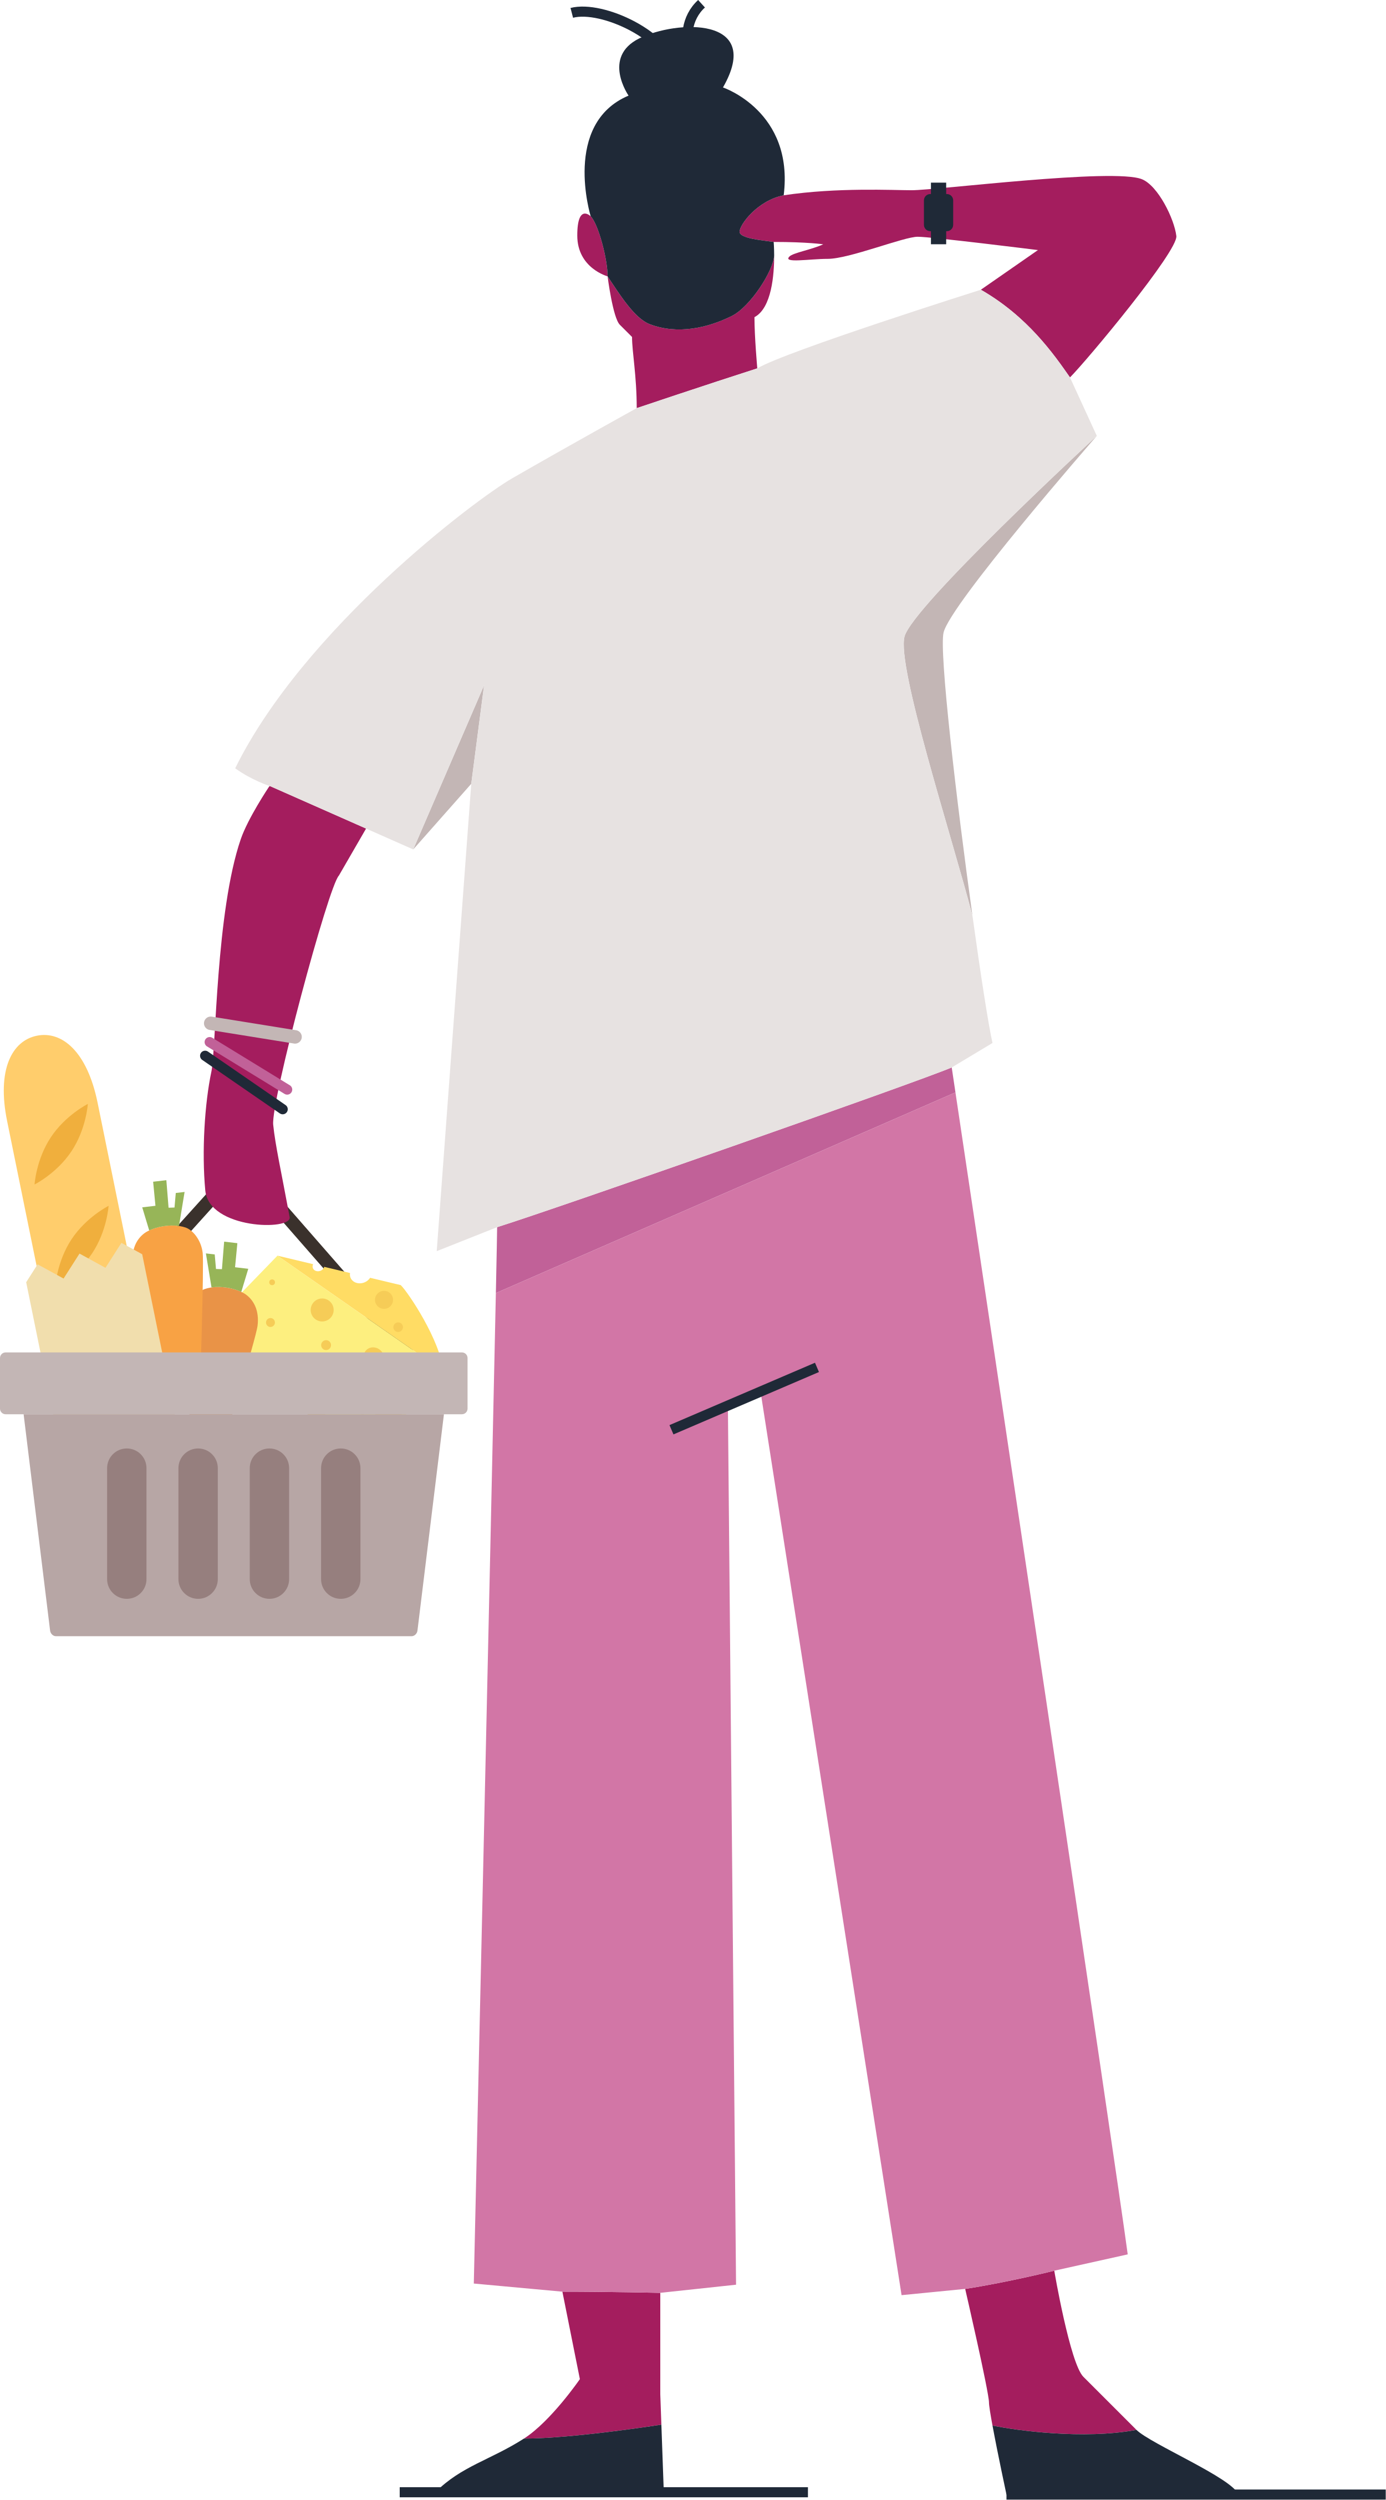 <?xml version="1.0" encoding="UTF-8" standalone="no"?>
<!-- Generator: Adobe Illustrator 12.0.0, SVG Export Plug-In . SVG Version: 6.00 Build 51448)  -->

<svg
   version="1.1"
   id="Layer_1"
   width="749.042"
   height="1350.733"
   viewBox="0 0 749.042 1350.733"
   overflow="visible"
   enable-background="new 0 0 1490.848 973.854"
   xml:space="preserve"
   sodipodi:docname="aisle_lg.svg"
   xmlns:inkscape="http://www.inkscape.org/namespaces/inkscape"
   xmlns:sodipodi="http://sodipodi.sourceforge.net/DTD/sodipodi-0.dtd"
   xmlns="http://www.w3.org/2000/svg"
   xmlns:svg="http://www.w3.org/2000/svg"><defs
   id="defs10492" /><sodipodi:namedview
   id="namedview10490"
   pagecolor="#ffffff"
   bordercolor="#000000"
   borderopacity="0.25"
   inkscape:showpageshadow="2"
   inkscape:pageopacity="0.0"
   inkscape:pagecheckerboard="0"
   inkscape:deskcolor="#d1d1d1"
   showgrid="false" />

<g
   id="g554"
   transform="matrix(1.821,0,0,1.821,-3.1434211e-5,-7.3886517e-4)">
	<g
   id="g500">
		<g
   id="g404">
			<line
   fill="none"
   stroke="#3a312c"
   stroke-width="4"
   x1="15.784"
   y1="407.578"
   x2="65.539"
   y2="352.463"
   id="line400" />
			<line
   fill="none"
   stroke="#3a312c"
   stroke-width="4"
   x1="125.821"
   y1="407.386"
   x2="80.098"
   y2="355.077"
   id="line402" />
		</g>
		<g
   id="g442">
			<g
   id="g410">
				<path
   fill="#ffdc64"
   d="m 118.939,381.28 c 2.178,2.112 11.771,16.412 12.609,25.546 l -49.203,-34.283 10.593,2.53 c -0.181,0.35 -0.228,0.745 -0.101,1.118 0.277,0.8 1.258,1.187 2.191,0.864 0.611,-0.211 1.049,-0.677 1.199,-1.197 l 7.666,1.829 c -0.078,0.421 -0.057,0.855 0.09,1.273 0.504,1.462 2.295,2.17 3.997,1.581 0.812,-0.282 1.456,-0.805 1.854,-1.435 z"
   id="path406" />
				<path
   fill="#fdef7f"
   d="m 131.549,406.826 c -6.674,9.917 -24.311,25.459 -24.311,25.459 l -46.778,-37.18 6.856,-7.068 c 1.133,0.906 2.789,0.818 3.82,-0.244 1.031,-1.063 1.067,-2.721 0.128,-3.826 l 11.081,-11.424 z"
   id="path408" />
			</g>
			<g
   id="g440">
				
					<ellipse
   transform="matrix(0.718,0.696,-0.696,0.718,311.699,36.529)"
   fill="#f6cc57"
   cx="110.794"
   cy="402.72"
   rx="3.172"
   ry="2.935"
   id="ellipse412" />
				<circle
   fill="#f6cc57"
   cx="96.777"
   cy="399.083"
   r="1.468"
   id="circle414" />
				<circle
   fill="#f6cc57"
   cx="80.27"
   cy="392.371"
   r="1.325"
   id="circle416" />
				<circle
   fill="#f6cc57"
   cx="95.614"
   cy="388.654"
   r="3.409"
   id="circle418" />
				<circle
   fill="#f6cc57"
   cx="118.157"
   cy="393.759"
   r="1.425"
   id="circle420" />
				<circle
   fill="#f6cc57"
   cx="113.969"
   cy="385.65"
   r="2.676"
   id="circle422" />
				<circle
   fill="#f6cc57"
   cx="87.967"
   cy="405.377"
   r="0.948"
   id="circle424" />
				<circle
   fill="#f6cc57"
   cx="115.291"
   cy="418.822"
   r="3.977"
   id="circle426" />
				<circle
   fill="#f6cc57"
   cx="107.578"
   cy="418.002"
   r="1.657"
   id="circle428" />
				<circle
   fill="#f6cc57"
   cx="116.326"
   cy="412.043"
   r="0.474"
   id="circle430" />
				<path
   fill="#f6cc57"
   d="m 95.288,422.241 c 1.712,-1.765 1.669,-4.581 -0.096,-6.293 -1.765,-1.711 -4.581,-1.668 -6.293,0.097 -0.312,0.321 -0.565,0.679 -0.762,1.06 l 6.835,5.432 c 0.108,-0.093 0.216,-0.192 0.316,-0.296 z"
   id="path432" />
				<circle
   fill="#f6cc57"
   cx="71.928"
   cy="398.658"
   r="2.462"
   id="circle434" />
				<circle
   fill="#f6cc57"
   cx="80.758"
   cy="380.443"
   r="0.852"
   id="circle436" />
				<circle
   fill="#f6cc57"
   cx="82.852"
   cy="408.066"
   r="2.841"
   id="circle438" />
			</g>
		</g>
		<path
   fill="#e99347"
   d="m 56.541,431.129 c 0,0 -1.216,-37.631 -0.801,-41.181 0.455,-3.9 3,-6.823 5.091,-7.527 4.232,-1.427 9.864,-0.07 12.256,1.735 2.392,1.807 3.853,4.873 3.359,9.095 -0.494,4.222 -11.334,38.88 -11.334,38.88 z"
   id="path444" />
		<g
   id="g450">
			<path
   fill="#f8a244"
   d="m 59.352,412.896 c 0,0 1.215,-37.631 0.801,-41.181 -0.456,-3.9 -3,-6.823 -5.092,-7.527 -4.232,-1.427 -9.863,-0.07 -12.256,1.735 -2.391,1.807 -3.852,4.873 -3.359,9.095 0.494,4.222 11.334,38.88 11.334,38.88 z"
   id="path446" />
			<path
   fill="#97b558"
   d="m 53.121,363.733 1.662,-10.094 -2.615,0.306 -0.379,4.315 -1.76,0.058 -0.66,-8.17 -3.923,0.458 0.687,7.137 -3.923,0.459 2.071,6.854 c 2.295,-1.085 5.735,-1.773 8.84,-1.323 z"
   id="path448" />
		</g>
		<g
   id="g468">
			<path
   fill="#ffcd6c"
   d="m 27.852,458.998 c 3.1,15.224 10.274,19.719 17.688,18.209 7.413,-1.51 12.259,-8.453 9.158,-23.677 L 28.961,327.151 c -3.102,-15.225 -10.613,-21.374 -18.027,-19.864 -7.413,1.51 -11.922,10.107 -8.82,25.332 z"
   id="path452" />
			<g
   id="g462">
				<path
   fill="#f0af3d"
   d="m 26.064,327.526 c 0,0 -0.455,7.392 -4.82,13.991 -4.366,6.6 -10.99,9.908 -10.99,9.908 0,0 0.456,-7.39 4.822,-13.989 4.365,-6.6 10.988,-9.91 10.988,-9.91 z"
   id="path454" />
				<path
   fill="#f0af3d"
   d="m 32.224,357.765 c 0,0 -0.456,7.391 -4.821,13.989 -4.366,6.601 -10.99,9.909 -10.99,9.909 0,0 0.457,-7.39 4.822,-13.989 4.366,-6.598 10.989,-9.909 10.989,-9.909 z"
   id="path456" />
				<path
   fill="#f0af3d"
   d="m 38.382,388.004 c 0,0 -0.456,7.39 -4.821,13.989 -4.366,6.6 -10.99,9.909 -10.99,9.909 0,0 0.457,-7.391 4.822,-13.99 4.367,-6.599 10.989,-9.908 10.989,-9.908 z"
   id="path458" />
				<path
   fill="#f0af3d"
   d="m 44.54,418.243 c 0,0 -0.455,7.391 -4.821,13.989 -4.365,6.601 -10.989,9.909 -10.989,9.909 0,0 0.456,-7.39 4.821,-13.989 4.366,-6.6 10.989,-9.909 10.989,-9.909 z"
   id="path460" />
			</g>
			<g
   id="g466">
				<path
   fill="#f1dead"
   d="m 58.617,452.732 -16.418,-80.62 -6.168,-3.373 -4.73,7.406 -7.705,-4.22 -4.729,7.406 -7.705,-4.22 -3.395,5.316 16.164,79.367 c 4.569,22.439 17.191,22.393 22.406,21.331 4.301,-0.876 7.79,-3.178 10.092,-6.655 3.357,-5.073 4.093,-12.387 2.188,-21.738 z"
   id="path464" />
			</g>
		</g>
		<g
   id="g494">
			<g
   id="g474">
				<path
   fill="#b7a6a5"
   d="m 7.008,419.592 c 2.619,21.395 5.238,42.788 7.858,64.184 0.113,0.922 0.893,1.669 1.739,1.669 h 105.549 c 0.848,0 1.626,-0.747 1.739,-1.669 2.62,-21.396 5.239,-42.789 7.859,-64.184 z"
   id="path470" />
				<path
   fill="#c3b6b5"
   d="m 138.76,417.923 c 0,0.922 -0.747,1.669 -1.668,1.669 H 1.669 C 0.747,419.592 0,418.845 0,417.923 v -15.007 c 0,-0.922 0.747,-1.669 1.669,-1.669 h 135.423 c 0.921,0 1.668,0.747 1.668,1.669 z"
   id="path472" />
			</g>
			<g
   id="g492">
				<g
   id="g478">
					<path
   fill="#967f7e"
   d="m 31.787,435.585 v 32.926 c 0,3.228 2.615,5.843 5.843,5.843 3.228,0 5.843,-2.615 5.843,-5.843 v -32.926 c 0,-3.227 -2.615,-5.842 -5.843,-5.842 -3.228,0 -5.843,2.616 -5.843,5.842 z"
   id="path476" />
				</g>
				<g
   id="g482">
					<path
   fill="#967f7e"
   d="m 52.954,435.585 v 32.926 c 0,3.228 2.616,5.843 5.843,5.843 3.227,0 5.842,-2.615 5.842,-5.843 v -32.926 c 0,-3.227 -2.615,-5.842 -5.842,-5.842 -3.227,0 -5.843,2.616 -5.843,5.842 z"
   id="path480" />
				</g>
				<g
   id="g486">
					<path
   fill="#967f7e"
   d="m 74.121,435.585 v 32.926 c 0,3.228 2.615,5.843 5.842,5.843 3.227,0 5.843,-2.615 5.843,-5.843 v -32.926 c 0,-3.227 -2.616,-5.842 -5.843,-5.842 -3.227,0 -5.842,2.616 -5.842,5.842 z"
   id="path484" />
				</g>
				<g
   id="g490">
					<path
   fill="#967f7e"
   d="m 95.287,435.585 v 32.926 c 0,3.228 2.615,5.843 5.843,5.843 3.228,0 5.843,-2.615 5.843,-5.843 v -32.926 c 0,-3.227 -2.615,-5.842 -5.843,-5.842 -3.228,0 -5.843,2.616 -5.843,5.842 z"
   id="path488" />
				</g>
			</g>
		</g>
		<g
   id="g498">
			<path
   fill="#97b558"
   d="m 62.771,381.966 -1.663,-10.094 2.615,0.306 0.379,4.315 1.761,0.058 0.66,-8.17 3.922,0.458 -0.686,7.137 3.922,0.459 -2.071,6.854 c -2.295,-1.084 -5.733,-1.773 -8.839,-1.323 z"
   id="path496" />
		</g>
	</g>
	<g
   id="g530">
		<polygon
   fill="#c3b6b5"
   points="139.856,232.549 122.639,252.015 143.657,203.342 "
   id="polygon502" />
		<path
   fill="#c3b6b5"
   d="m 325.482,129.354 c -1.318,1.5 -43.414,49.799 -45.451,58.311 -1.369,5.687 3.852,49.951 8.563,83.939 -6.506,-24.747 -22.426,-73.673 -20.166,-82.702 2.228,-8.908 55.583,-58.2 57.054,-59.548 z"
   id="path504" />
		<path
   fill="#c16198"
   d="m 283.556,324.099 -136.393,59.537 c 0.232,-11.219 0.375,-18.291 0.375,-19.548 17.633,-5.533 124.811,-43.081 134.915,-47.388 0,0.001 0.394,2.615 1.103,7.399 z"
   id="path506" />
		<path
   fill="#a41d5e"
   d="m 321.529,705.178 c 3.982,3.973 11.594,11.583 15.748,15.737 -15.748,2.949 -35.803,0.162 -42.725,-1.286 -0.617,-3.314 -1.043,-5.949 -1.043,-6.841 0,-3.121 -7.064,-33.695 -7.064,-33.695 12.941,-2.007 26.439,-5.401 26.439,-5.401 0,0 4.672,27.503 8.645,31.486 z"
   id="path508" />
		<path
   fill="#a41d5e"
   d="m 195.958,710.356 0.324,9.01 c 0,0 -26.268,4.135 -40.789,4.135 8.016,-5.128 16.6,-17.644 16.6,-17.644 l -5.188,-25.943 c 13.843,0 29.054,0.346 29.054,0.346 v 30.096 z"
   id="path510" />
		<path
   fill="#a41d5e"
   d="m 175.306,64.172 c 2.239,2.25 5.016,12.627 5.016,17.815 0,0 -8.998,-2.422 -8.998,-12.1 -0.001,-9.687 3.982,-5.715 3.982,-5.715 z"
   id="path512" />
		<path
   fill="#a41d5e"
   d="m 229.755,75.786 c 0.01,5.655 -0.729,15.626 -5.848,18.312 0,5.878 0.842,15.191 0.842,15.191 -14.674,4.703 -35.784,11.796 -35.784,11.796 0,-9.688 -1.389,-16.61 -1.389,-21.109 0,0 -1.55,-1.551 -3.628,-3.628 -2.077,-2.077 -3.628,-14.36 -3.628,-14.36 3.72,5.583 8.006,12.465 12.496,14.188 8.27,3.172 17.188,1.125 24.342,-2.422 5.535,-2.747 12.416,-13.489 12.597,-17.968 z"
   id="path514" />
		<path
   fill="#a41d5e"
   d="m 108.644,245.824 -8.057,13.935 c -3.121,3.121 -20.217,67.026 -19.508,73.938 0.629,6.151 2.352,13.712 4.885,27.402 0.75,4.085 -23.947,3.648 -25.041,-7.895 -1.084,-11.553 -0.182,-25.852 1.824,-35.327 1.367,-6.435 1.338,-47.507 8.715,-68.931 2.129,-6.172 8.127,-15.161 8.502,-15.718 l 0.203,0.01 z"
   id="path516" />
		<path
   fill="#a41d5e"
   d="m 234.287,76.11 c 1.123,-1.135 6.627,-2.037 10.031,-3.627 0,0 -4.672,-0.7 -14.705,-0.7 -2.947,-0.456 -10.123,-0.962 -10.123,-3.03 0,-2.078 5.26,-9.252 13.094,-10.813 15.92,-2.382 32.459,-1.5 37.941,-1.5 7.611,0 60.055,-6.658 68.385,-3.263 4.783,1.946 9.586,11.725 10.205,16.833 0.537,4.469 -26.553,36.949 -31.568,41.965 -4.783,-6.861 -12.586,-18.079 -26.449,-26.014 l 16.943,-11.766 c 0,0 -31.537,-3.952 -35.691,-3.952 -4.145,0 -20.289,6.557 -26.684,6.557 -5.461,-10e-4 -13.458,1.388 -11.379,-0.69 z"
   id="path518" />
		<path
   fill="#d276a6"
   d="m 334.683,668.847 -21.799,4.845 c 0,0 -13.498,3.395 -26.439,5.401 l -18.879,1.854 -41.854,-268.085 -9.688,4.154 2.422,260.829 -22.489,2.413 c 0,0 -15.211,-0.346 -29.054,-0.346 L 140.615,677.5 c 0,0 5.117,-225.045 6.547,-293.865 l 136.393,-59.537 c 7.278,48.604 48.017,321.127 51.128,344.749 z"
   id="path520" />
		<path
   fill="#1f2937"
   d="m 196.282,719.366 0.721,20.056 h -67.807 c 7.793,-7.794 16.174,-9.465 26.297,-15.921 14.522,-10e-4 40.789,-4.135 40.789,-4.135 z"
   id="path522" />
		<path
   fill="#1f2937"
   d="m 367.537,740.11 h -68.84 c 0,0 -2.635,-12.282 -4.145,-20.48 6.922,1.448 26.977,4.235 42.725,1.286 4.144,4.145 28.537,14.349 30.26,19.194 z"
   id="path524" />
		<path
   fill="#1f2937"
   d="m 229.613,71.783 c 0,0 0.133,1.611 0.143,3.983 0,0 0,0.01 0,0.02 -0.182,4.479 -7.063,15.221 -12.596,17.968 -7.154,3.547 -16.073,5.594 -24.342,2.422 -4.49,-1.723 -8.776,-8.604 -12.496,-14.188 0,-5.188 -2.776,-15.565 -5.016,-17.815 0,0 -8.482,-27.494 11.238,-35.804 0,0 -7.955,-11.411 3.111,-16.944 11.066,-5.533 37.02,-6.577 24.909,14.522 0,0 21.131,7.083 18.02,31.993 -7.834,1.561 -13.094,8.735 -13.094,10.813 0,2.067 7.176,2.574 10.123,3.03 z"
   id="path526" />
		<path
   fill="#e7e2e1"
   d="m 317.546,111.974 7.965,17.339 c 0,0 -0.01,0.01 -0.029,0.041 -1.471,1.348 -54.826,50.64 -57.055,59.548 -2.26,9.029 13.66,57.955 20.166,82.702 2.453,17.705 4.773,32.612 5.959,37.831 l -12.1,7.266 c -10.104,4.307 -117.282,41.854 -134.915,47.388 l -17.927,7.113 10.245,-138.652 3.801,-29.207 -21.019,48.673 -13.995,-6.191 -28.477,-12.586 -0.203,-0.01 c 0.012,-0.021 0.021,-0.031 0.021,-0.031 0,0 -5.473,-1.813 -10.186,-5.26 20.43,-41.396 71.232,-79.713 82.278,-86.067 17.197,-9.901 36.888,-20.785 36.888,-20.785 0,0 21.11,-7.094 35.784,-11.796 8.441,-5.057 66.348,-23.328 66.348,-23.328 13.865,7.934 21.668,19.151 26.451,26.012 z"
   id="path528" />
	</g>
	<line
   fill="none"
   stroke="#1f2937"
   stroke-width="3"
   x1="199.278"
   y1="424.193"
   x2="242.46"
   y2="405.687"
   id="line532" />
	<line
   fill="none"
   stroke="#1f2937"
   stroke-width="3"
   x1="239.781"
   y1="739.419"
   x2="118.624"
   y2="739.419"
   id="line534" />
	<line
   fill="none"
   stroke="#1f2937"
   stroke-width="3"
   x1="298.703"
   y1="740.112"
   x2="411.257"
   y2="740.112"
   id="line536" />
	<path
   fill="none"
   stroke="#1f2937"
   stroke-width="3"
   d="M 200.095,21.38 C 198.599,10.772 178.729,1.472 169.693,3.815"
   id="path538" />
	<path
   fill="none"
   stroke="#1f2937"
   stroke-width="3"
   d="m 205.499,16.651 c -2.59,-4.686 -1.82,-11.44 2.704,-15.539"
   id="path540" />
	<g
   id="g546">
		<rect
   x="276.285"
   y="54.189"
   fill="#1f2937"
   width="4.521"
   height="18.279"
   id="rect542" />
		<path
   fill="#1f2937"
   d="m 282.884,66.708 c 0,1.039 -0.842,1.881 -1.881,1.881 h -4.918 c -1.039,0 -1.881,-0.842 -1.881,-1.881 V 59.45 c 0,-1.039 0.842,-1.881 1.881,-1.881 h 4.918 c 1.039,0 1.881,0.842 1.881,1.881 z"
   id="path544" />
	</g>
	
		<line
   fill="none"
   stroke="#1f2937"
   stroke-width="3"
   stroke-linecap="round"
   stroke-linejoin="round"
   x1="60.872"
   y1="313.231"
   x2="83.899"
   y2="329.098"
   id="line548" />
	
		<line
   fill="none"
   stroke="#c16198"
   stroke-width="3"
   stroke-linecap="round"
   stroke-linejoin="round"
   x1="62.222"
   y1="309.178"
   x2="85.231"
   y2="323.268"
   id="line550" />
	
		<line
   fill="none"
   stroke="#c3b6b5"
   stroke-width="4"
   stroke-linecap="round"
   stroke-linejoin="round"
   x1="62.534"
   y1="303.6"
   x2="87.562"
   y2="307.631"
   id="line552" />
</g></svg>
